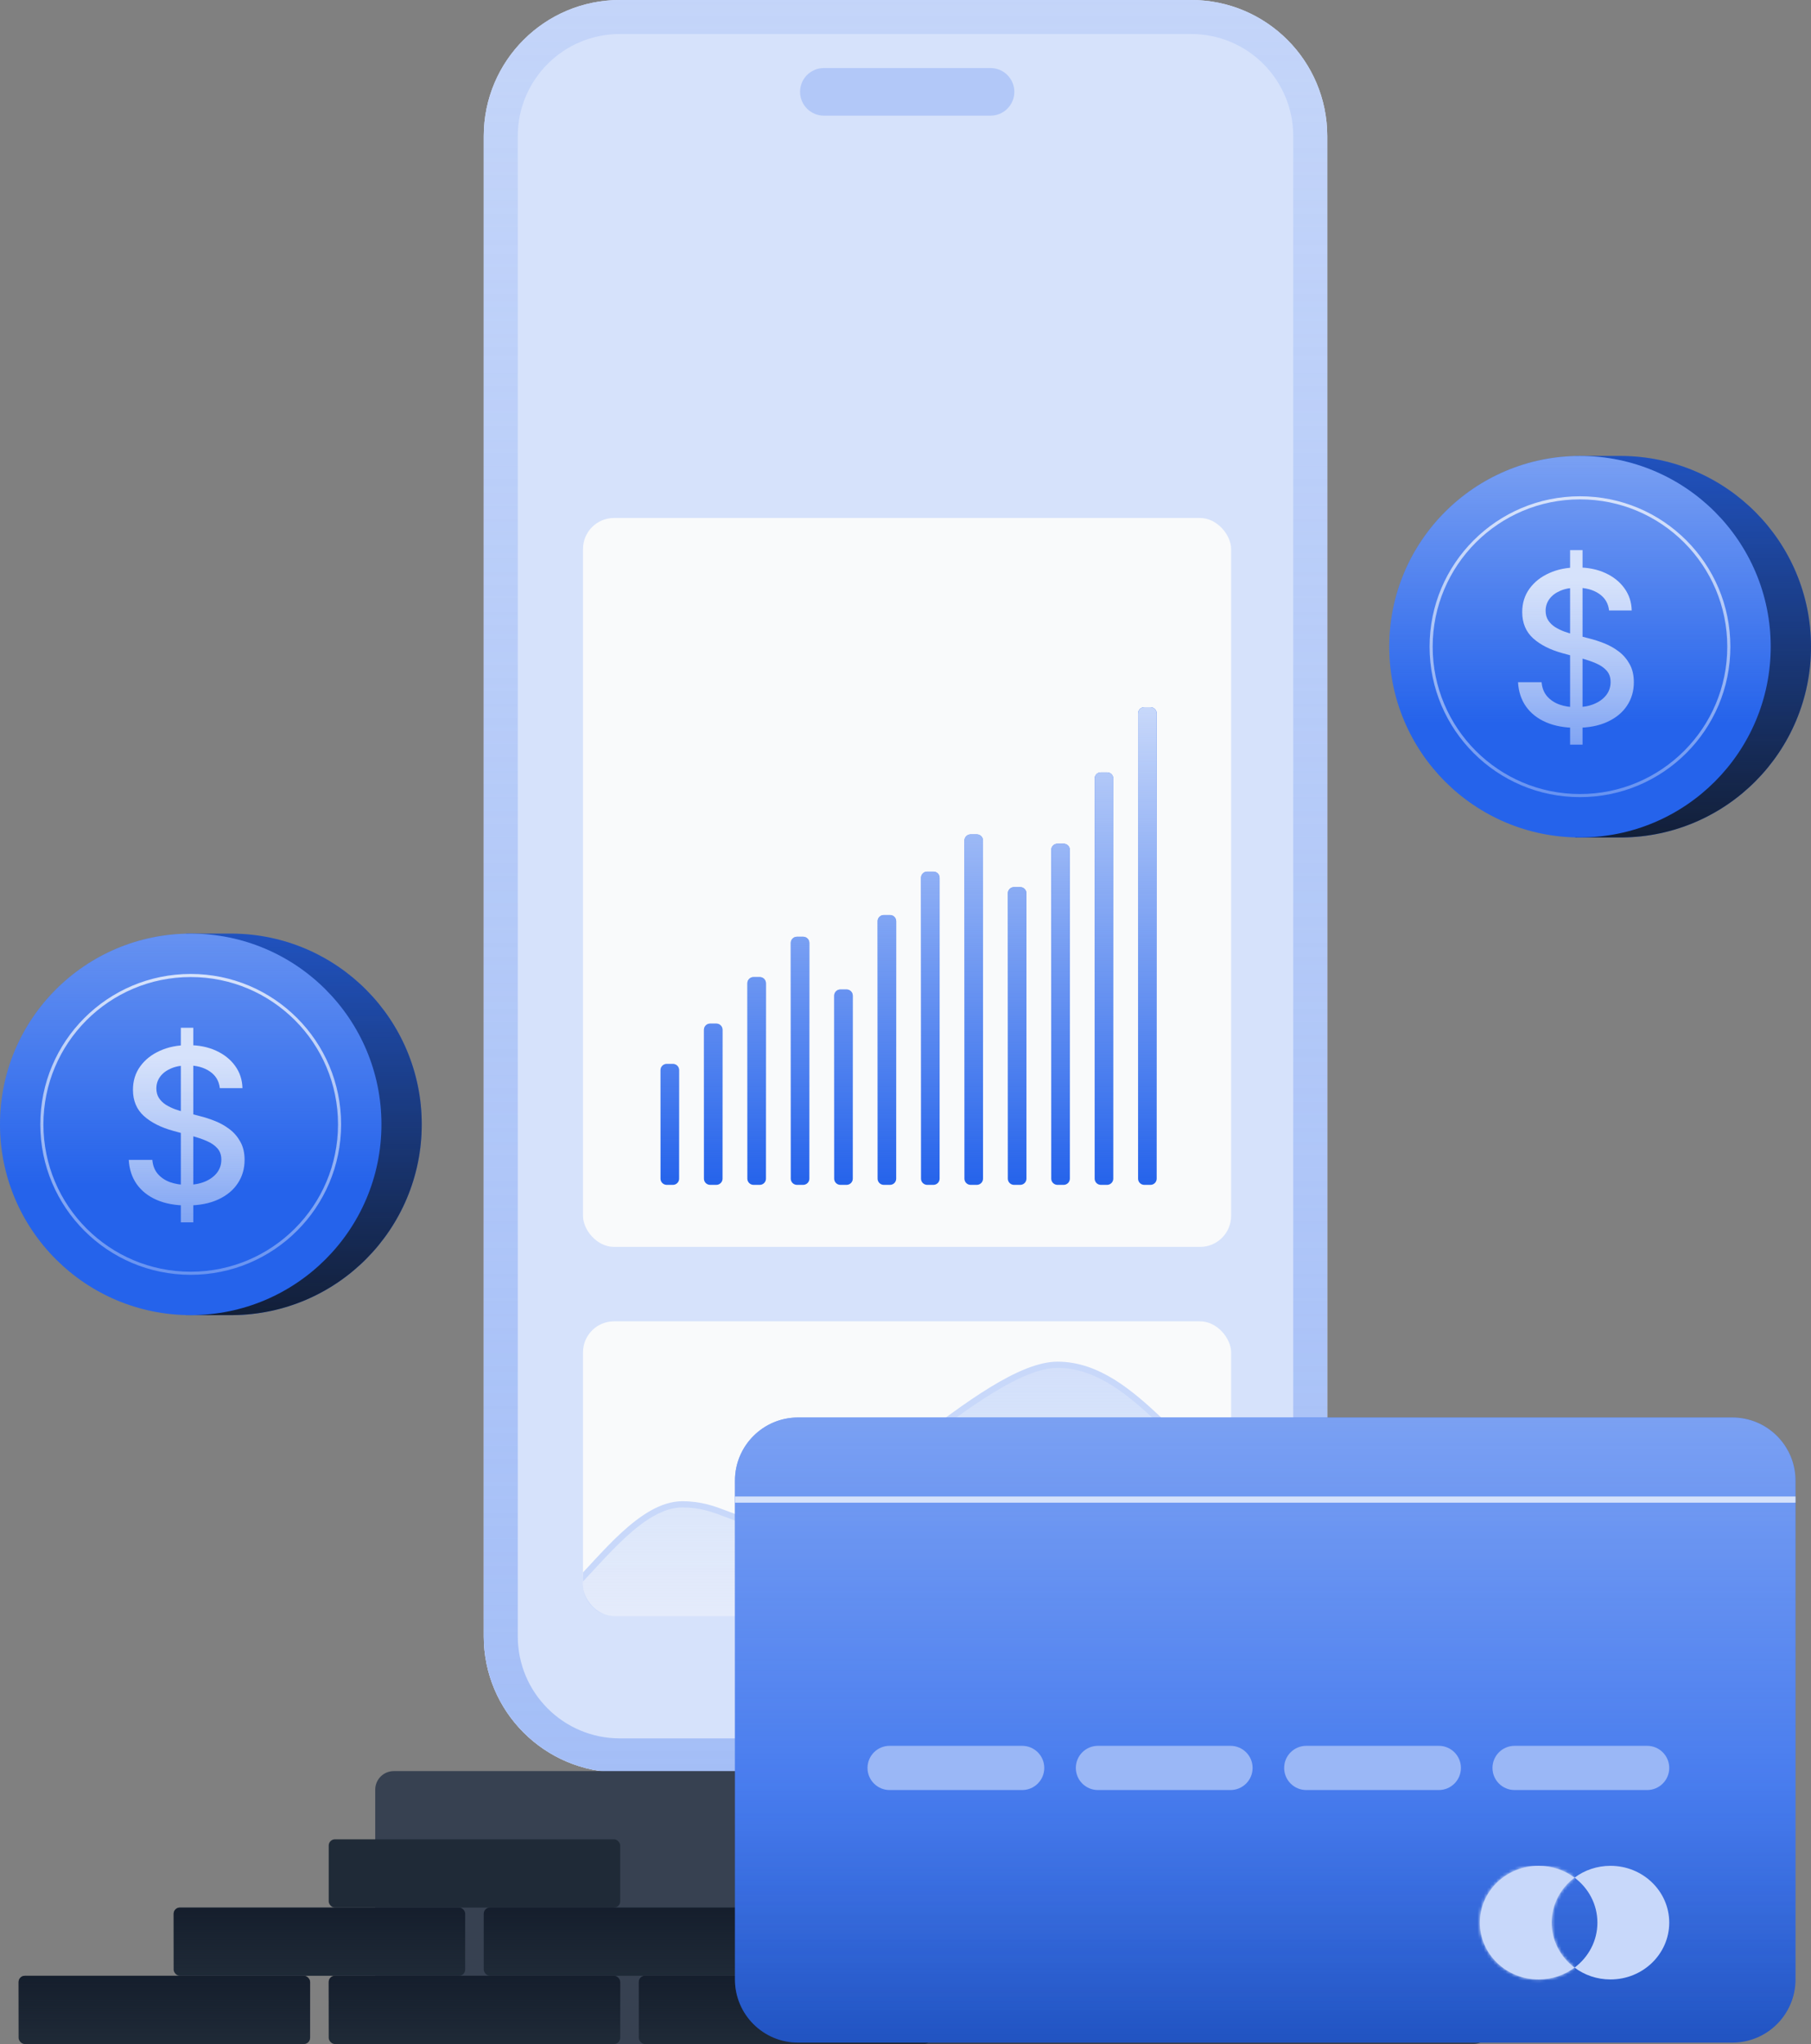 <svg class="w-auto max-w-[16rem] h-40 text-gray-800 dark:text-white" aria-hidden="true" width="584" height="659" viewBox="0 0 584 659" fill="none" xmlns="http://www.w3.org/2000/svg">
<rect x="0" y="0" width="584" height="659" fill="#808080" stroke="none"/>
<path d="M156 43.871C156 19.642 175.642 0 199.871 0H384.129C408.358 0 428 19.642 428 43.871V527.548C428 551.778 408.358 571.419 384.129 571.419H199.871C175.642 571.419 156 551.778 156 527.548V43.871Z" fill="#d6e2fb"/>
<path fill-rule="evenodd" clip-rule="evenodd" d="M384.129 10.968H199.871C181.699 10.968 166.968 25.699 166.968 43.871V527.548C166.968 545.72 181.699 560.452 199.871 560.452H384.129C402.301 560.452 417.032 545.72 417.032 527.548V43.871C417.032 25.699 402.301 10.968 384.129 10.968ZM199.871 0C175.642 0 156 19.642 156 43.871V527.548C156 551.778 175.642 571.419 199.871 571.419H384.129C408.358 571.419 428 551.778 428 527.548V43.871C428 19.642 408.358 0 384.129 0H199.871Z" fill="#d6e2fb"/>
<path fill-rule="evenodd" clip-rule="evenodd" d="M384.129 10.968H199.871C181.699 10.968 166.968 25.699 166.968 43.871V527.548C166.968 545.72 181.699 560.452 199.871 560.452H384.129C402.301 560.452 417.032 545.72 417.032 527.548V43.871C417.032 25.699 402.301 10.968 384.129 10.968ZM199.871 0C175.642 0 156 19.642 156 43.871V527.548C156 551.778 175.642 571.419 199.871 571.419H384.129C408.358 571.419 428 551.778 428 527.548V43.871C428 19.642 408.358 0 384.129 0H199.871Z" fill="url(#paint0_linear_243_1850)"/>
<path d="M258 29.613C258 25.373 261.437 21.936 265.677 21.936H319.419C323.659 21.936 327.097 25.373 327.097 29.613C327.097 33.853 323.659 37.29 319.419 37.29H265.677C261.437 37.29 258 33.853 258 29.613Z" fill="#2563eb" fill-opacity="0.2"/>
<rect x="188" y="426" width="209" height="95" rx="10" fill="#F9FAFB"/>
<path fill-rule="evenodd" clip-rule="evenodd" d="M397 475.316V511C397 516.523 392.523 521 387 521H198C192.477 521 188 516.523 188 511V508.416C188.949 507.409 189.931 506.345 190.944 505.248C199.279 496.221 209.64 485 220 485C226.065 485 230.062 486.523 234.327 488.149C239.204 490.008 244.431 492 253.5 492C261.313 492 275.464 481.015 290.758 469.143C308.74 455.185 328.301 440 341 440C355.103 440 366.264 450.593 376.478 460.286C383.552 467 390.172 473.283 397 475.316Z" fill="url(#paint1_linear_243_1850)"/>
<path fill-rule="evenodd" clip-rule="evenodd" d="M188 509.87V506.954C188.714 506.189 189.448 505.394 190.201 504.578L190.201 504.578L190.202 504.577C190.695 504.044 191.195 503.502 191.704 502.953C194.394 500.052 197.292 496.991 200.323 494.202C206.333 488.672 213.085 484 220 484C226.253 484 230.403 485.582 234.669 487.209C234.98 487.328 235.291 487.446 235.604 487.565C240.172 489.293 245.169 491 253.5 491C255.399 491 257.83 490.265 260.744 488.864C263.637 487.473 266.913 485.473 270.476 483.048C276.455 478.98 283.162 473.774 290.138 468.359C291.483 467.314 292.839 466.262 294.201 465.209C302.605 458.711 311.254 452.179 319.283 447.272C327.27 442.391 334.823 439 341 439C354.451 439 365.225 448.309 374.748 457.272C375.568 458.043 376.378 458.813 377.181 459.574C381.089 463.283 384.806 466.811 388.498 469.575C391.393 471.742 394.204 473.386 397 474.27V476.357C393.677 475.423 390.46 473.542 387.299 471.176C383.505 468.335 379.684 464.708 375.776 460.998L375.776 460.998C374.98 460.243 374.181 459.484 373.377 458.728C363.775 449.691 353.549 441 341 441C335.427 441 328.293 444.109 320.326 448.978C312.402 453.821 303.833 460.289 295.424 466.791C294.071 467.838 292.721 468.885 291.379 469.927L291.378 469.928L291.378 469.928C284.404 475.342 277.637 480.595 271.602 484.702C268.001 487.152 264.632 489.214 261.61 490.667C258.607 492.11 255.851 493 253.5 493C244.831 493 239.578 491.207 234.896 489.435C234.59 489.32 234.288 489.204 233.987 489.09L233.985 489.089C229.721 487.465 225.876 486 220 486C213.915 486 207.667 490.162 201.677 495.673C198.708 498.405 195.856 501.417 193.171 504.313C192.67 504.852 192.175 505.389 191.686 505.919L191.686 505.919C190.413 507.297 189.181 508.632 188 509.87Z" fill="#c8d8fa"/>
<rect x="188" y="167" width="209" height="235" rx="10" fill="#F9FAFB"/>
<path fill-rule="evenodd" clip-rule="evenodd" d="M369 228C367.895 228 367 228.895 367 230V380C367 381.105 367.895 382 369 382H371C372.105 382 373 381.105 373 380V230C373 228.895 372.105 228 371 228H369ZM353 251C353 249.895 353.895 249 355 249H357C358.105 249 359 249.895 359 251V380C359 381.105 358.105 382 357 382H355C353.895 382 353 381.105 353 380V251ZM313 269C311.895 269 311 269.895 311 271V380C311 381.105 311.895 382 313 382H315C316.105 382 317 381.105 317 380V271C317 269.895 316.105 269 315 269H313ZM297 283C297 281.895 297.895 281 299 281H301C302.105 281 303 281.895 303 283V380C303 381.105 302.105 382 301 382H299C297.895 382 297 381.105 297 380V283ZM285 295C283.895 295 283 295.895 283 297V380C283 381.105 283.895 382 285 382H287C288.105 382 289 381.105 289 380V297C289 295.895 288.105 295 287 295H285ZM257 302C255.895 302 255 302.895 255 304V380C255 381.105 255.895 382 257 382H259C260.105 382 261 381.105 261 380V304C261 302.895 260.105 302 259 302H257ZM241 317C241 315.895 241.895 315 243 315H245C246.105 315 247 315.895 247 317V380C247 381.105 246.105 382 245 382H243C241.895 382 241 381.105 241 380V317ZM229 330C227.895 330 227 330.895 227 332V380C227 381.105 227.895 382 229 382H231C232.105 382 233 381.105 233 380V332C233 330.895 232.105 330 231 330H229ZM215 343C213.895 343 213 343.895 213 345V380C213 381.105 213.895 382 215 382H217C218.105 382 219 381.105 219 380V345C219 343.895 218.105 343 217 343H215ZM269 321C269 319.895 269.895 319 271 319H273C274.105 319 275 319.895 275 321V380C275 381.105 274.105 382 273 382H271C269.895 382 269 381.105 269 380V321ZM325 288C325 286.895 325.895 286 327 286H329C330.105 286 331 286.895 331 288V380C331 381.105 330.105 382 329 382H327C325.895 382 325 381.105 325 380V288ZM341 272C339.895 272 339 272.895 339 274V380C339 381.105 339.895 382 341 382H343C344.105 382 345 381.105 345 380V274C345 272.895 344.105 272 343 272H341Z" fill="#2563eb"/>
<path fill-rule="evenodd" clip-rule="evenodd" d="M369 228C367.895 228 367 228.895 367 230V380C367 381.105 367.895 382 369 382H371C372.105 382 373 381.105 373 380V230C373 228.895 372.105 228 371 228H369ZM353 251C353 249.895 353.895 249 355 249H357C358.105 249 359 249.895 359 251V380C359 381.105 358.105 382 357 382H355C353.895 382 353 381.105 353 380V251ZM313 269C311.895 269 311 269.895 311 271V380C311 381.105 311.895 382 313 382H315C316.105 382 317 381.105 317 380V271C317 269.895 316.105 269 315 269H313ZM297 283C297 281.895 297.895 281 299 281H301C302.105 281 303 281.895 303 283V380C303 381.105 302.105 382 301 382H299C297.895 382 297 381.105 297 380V283ZM285 295C283.895 295 283 295.895 283 297V380C283 381.105 283.895 382 285 382H287C288.105 382 289 381.105 289 380V297C289 295.895 288.105 295 287 295H285ZM257 302C255.895 302 255 302.895 255 304V380C255 381.105 255.895 382 257 382H259C260.105 382 261 381.105 261 380V304C261 302.895 260.105 302 259 302H257ZM241 317C241 315.895 241.895 315 243 315H245C246.105 315 247 315.895 247 317V380C247 381.105 246.105 382 245 382H243C241.895 382 241 381.105 241 380V317ZM229 330C227.895 330 227 330.895 227 332V380C227 381.105 227.895 382 229 382H231C232.105 382 233 381.105 233 380V332C233 330.895 232.105 330 231 330H229ZM215 343C213.895 343 213 343.895 213 345V380C213 381.105 213.895 382 215 382H217C218.105 382 219 381.105 219 380V345C219 343.895 218.105 343 217 343H215ZM269 321C269 319.895 269.895 319 271 319H273C274.105 319 275 319.895 275 321V380C275 381.105 274.105 382 273 382H271C269.895 382 269 381.105 269 380V321ZM325 288C325 286.895 325.895 286 327 286H329C330.105 286 331 286.895 331 288V380C331 381.105 330.105 382 329 382H327C325.895 382 325 381.105 325 380V288ZM341 272C339.895 272 339 272.895 339 274V380C339 381.105 339.895 382 341 382H343C344.105 382 345 381.105 345 380V274C345 272.895 344.105 272 343 272H341Z" fill="url(#paint2_linear_243_1850)"/>
<rect x="121" y="571" width="360" height="88" rx="6" fill="#374151"/>
<rect x="106" y="637" width="94" height="22" rx="2" fill="#1F2A37"/>
<rect x="106" y="637" width="94" height="22" rx="2" fill="url(#paint3_linear_243_1850)"/>
<rect x="6" y="637" width="94" height="22" rx="2" fill="#1F2A37"/>
<rect x="6" y="637" width="94" height="22" rx="2" fill="url(#paint4_linear_243_1850)"/>
<rect x="206" y="637" width="94" height="22" rx="2" fill="#1F2A37"/>
<rect x="206" y="637" width="94" height="22" rx="2" fill="url(#paint5_linear_243_1850)"/>
<rect x="56" y="615" width="94" height="22" rx="2" fill="#1F2A37"/>
<rect x="56" y="615" width="94" height="22" rx="2" fill="url(#paint6_linear_243_1850)"/>
<rect x="106" y="593" width="94" height="22" rx="2" fill="#1F2A37"/>
<rect x="156" y="615" width="94" height="22" rx="2" fill="#1F2A37"/>
<rect x="156" y="615" width="94" height="22" rx="2" fill="url(#paint7_linear_243_1850)"/>
<path d="M237 477.357C237 466.114 246.114 457 257.357 457H558.643C569.886 457 579 466.114 579 477.357V638.179C579 649.422 569.886 658.536 558.643 658.536H257.357C246.114 658.536 237 649.422 237 638.179V477.357Z" fill="#2563eb"/>
<path d="M237 477.357C237 466.114 246.114 457 257.357 457H558.643C569.886 457 579 466.114 579 477.357V638.179C579 649.422 569.886 658.536 558.643 658.536H257.357C246.114 658.536 237 649.422 237 638.179V477.357Z" fill="url(#paint8_linear_243_1850)"/>
<path d="M237 477.357C237 466.114 246.114 457 257.357 457H558.643C569.886 457 579 466.114 579 477.357V638.179C579 649.422 569.886 658.536 558.643 658.536H257.357C246.114 658.536 237 649.422 237 638.179V477.357Z" fill="url(#paint9_linear_243_1850)"/>
<path d="M237 483.464H579" stroke="#d6e2fb" stroke-width="2"/>
<path d="M279.75 569.982C279.75 566.047 282.94 562.857 286.875 562.857H329.625C333.56 562.857 336.75 566.047 336.75 569.982C336.75 573.917 333.56 577.107 329.625 577.107H286.875C282.94 577.107 279.75 573.917 279.75 569.982Z" fill="#9ab7f6"/>
<path d="M346.929 569.982C346.929 566.047 350.119 562.857 354.054 562.857H396.804C400.739 562.857 403.929 566.047 403.929 569.982C403.929 573.917 400.739 577.107 396.804 577.107H354.054C350.119 577.107 346.929 573.917 346.929 569.982Z" fill="#9ab7f6"/>
<path d="M414.107 569.982C414.107 566.047 417.297 562.857 421.232 562.857H463.982C467.917 562.857 471.107 566.047 471.107 569.982C471.107 573.917 467.917 577.107 463.982 577.107H421.232C417.297 577.107 414.107 573.917 414.107 569.982Z" fill="#9ab7f6"/>
<path d="M481.286 569.982C481.286 566.047 484.476 562.857 488.411 562.857H531.161C535.096 562.857 538.286 566.047 538.286 569.982C538.286 573.917 535.096 577.107 531.161 577.107H488.411C484.476 577.107 481.286 573.917 481.286 569.982Z" fill="#9ab7f6"/>
<mask id="mask0_243_1850" style="mask-type:alpha" maskUnits="userSpaceOnUse" x="477" y="601" width="62" height="38">
<path fill-rule="evenodd" clip-rule="evenodd" d="M507.75 634.36C512.233 631.01 515.12 625.759 515.12 619.857C515.12 613.955 512.233 608.705 507.75 605.354C510.953 602.96 514.97 601.536 519.332 601.536C529.8 601.536 538.285 609.738 538.285 619.857C538.285 629.976 529.8 638.178 519.332 638.178C514.97 638.178 510.953 636.754 507.75 634.36ZM507.75 634.36C504.547 636.754 500.529 638.178 496.167 638.178C485.699 638.178 477.214 629.976 477.214 619.857C477.214 609.738 485.699 601.536 496.167 601.536C500.529 601.536 504.547 602.96 507.75 605.354C503.266 608.705 500.379 613.955 500.379 619.857C500.379 625.759 503.266 631.01 507.75 634.36Z" fill="#c8d8fa"/>
</mask>
<g mask="url(#mask0_243_1850)">
<path d="M467.035 601.536H507.749V652.428H467.035V601.536Z" fill="#d6e2fb"/>
</g>
<path fill-rule="evenodd" clip-rule="evenodd" d="M507.75 634.36C512.233 631.01 515.12 625.759 515.12 619.857C515.12 613.955 512.233 608.705 507.75 605.354C510.953 602.96 514.97 601.536 519.332 601.536C529.8 601.536 538.285 609.738 538.285 619.857C538.285 629.976 529.8 638.178 519.332 638.178C514.97 638.178 510.953 636.754 507.75 634.36ZM507.75 634.36C504.547 636.754 500.529 638.178 496.167 638.178C485.699 638.178 477.214 629.976 477.214 619.857C477.214 609.738 485.699 601.536 496.167 601.536C500.529 601.536 504.547 602.96 507.75 605.354C503.266 608.705 500.379 613.955 500.379 619.857C500.379 625.759 503.266 631.01 507.75 634.36Z" fill="#c8d8fa"/>
<path fill-rule="evenodd" clip-rule="evenodd" d="M75 423.998C108.735 423.729 136 396.299 136 362.5C136 328.701 108.735 301.271 75 301.002V301H74.5H60V302.719C33.032 309.237 13 333.529 13 362.5C13 391.471 33.032 415.763 60 422.281V424H74.5H75V423.998Z" fill="#2563eb"/>
<path fill-rule="evenodd" clip-rule="evenodd" d="M75 423.998C108.735 423.729 136 396.299 136 362.5C136 328.701 108.735 301.271 75 301.002V301H74.5H60V302.719C33.032 309.237 13 333.529 13 362.5C13 391.471 33.032 415.763 60 422.281V424H74.5H75V423.998Z" fill="url(#paint10_linear_243_1850)"/>
<circle cx="61.5" cy="362.5" r="61.5" fill="#2563eb"/>
<circle cx="61.5" cy="362.5" r="61.5" fill="url(#paint11_linear_243_1850)"/>
<circle cx="61.5" cy="362.5" r="48" stroke="url(#paint12_linear_243_1850)"/>
<path d="M58.313 394.085V331.358H62.331V394.085H58.313ZM70.883 350.813C70.621 348.494 69.543 346.697 67.648 345.423C65.754 344.132 63.369 343.487 60.494 343.487C58.435 343.487 56.655 343.814 55.152 344.467C53.649 345.104 52.481 345.986 51.648 347.113C50.831 348.224 50.423 349.49 50.423 350.911C50.423 352.104 50.701 353.133 51.256 353.999C51.828 354.864 52.571 355.591 53.486 356.179C54.417 356.751 55.413 357.233 56.475 357.625C57.537 358.001 58.558 358.311 59.538 358.556L64.439 359.83C66.039 360.222 67.681 360.753 69.364 361.423C71.046 362.093 72.606 362.975 74.044 364.069C75.481 365.164 76.641 366.52 77.523 368.137C78.421 369.754 78.871 371.69 78.871 373.944C78.871 376.786 78.136 379.31 76.665 381.515C75.212 383.721 73.096 385.46 70.319 386.734C67.559 388.009 64.218 388.646 60.298 388.646C56.541 388.646 53.29 388.049 50.545 386.857C47.801 385.664 45.653 383.974 44.101 381.785C42.549 379.58 41.692 376.966 41.528 373.944H49.124C49.271 375.757 49.859 377.268 50.889 378.477C51.934 379.669 53.265 380.56 54.883 381.148C56.516 381.719 58.305 382.005 60.249 382.005C62.389 382.005 64.291 381.67 65.958 381.001C67.64 380.315 68.963 379.367 69.927 378.158C70.891 376.933 71.373 375.504 71.373 373.87C71.373 372.384 70.948 371.167 70.099 370.219C69.266 369.272 68.13 368.488 66.693 367.867C65.272 367.246 63.663 366.699 61.866 366.225L55.936 364.608C51.918 363.514 48.732 361.905 46.38 359.781C44.044 357.658 42.876 354.848 42.876 351.352C42.876 348.461 43.66 345.937 45.228 343.781C46.797 341.625 48.92 339.95 51.599 338.758C54.278 337.549 57.3 336.945 60.665 336.945C64.063 336.945 67.06 337.541 69.658 338.733C72.271 339.926 74.329 341.567 75.832 343.658C77.335 345.733 78.119 348.118 78.185 350.813H70.883Z" fill="url(#paint13_linear_243_1850)"/>
<path fill-rule="evenodd" clip-rule="evenodd" d="M523 269.998C556.735 269.729 584 242.299 584 208.5C584 174.701 556.735 147.271 523 147.002V147H522.5H508V148.719C481.032 155.237 461 179.529 461 208.5C461 237.471 481.032 261.763 508 268.281V270H522.5H523V269.998Z" fill="#2563eb"/>
<path fill-rule="evenodd" clip-rule="evenodd" d="M523 269.998C556.735 269.729 584 242.299 584 208.5C584 174.701 556.735 147.271 523 147.002V147H522.5H508V148.719C481.032 155.237 461 179.529 461 208.5C461 237.471 481.032 261.763 508 268.281V270H522.5H523V269.998Z" fill="url(#paint14_linear_243_1850)"/>
<circle cx="509.5" cy="208.5" r="61.5" fill="#2563eb"/>
<circle cx="509.5" cy="208.5" r="61.5" fill="url(#paint15_linear_243_1850)"/>
<circle cx="509.5" cy="208.5" r="48" stroke="url(#paint16_linear_243_1850)"/>
<path d="M506.313 240.085V177.358H510.331V240.085H506.313ZM518.883 196.813C518.621 194.494 517.543 192.697 515.648 191.423C513.754 190.132 511.369 189.487 508.494 189.487C506.435 189.487 504.655 189.814 503.152 190.467C501.649 191.104 500.481 191.986 499.648 193.113C498.831 194.224 498.423 195.49 498.423 196.911C498.423 198.104 498.701 199.133 499.256 199.999C499.828 200.864 500.571 201.591 501.486 202.179C502.417 202.751 503.413 203.233 504.475 203.625C505.537 204.001 506.558 204.311 507.538 204.556L512.439 205.83C514.039 206.222 515.681 206.753 517.364 207.423C519.046 208.093 520.606 208.975 522.044 210.069C523.481 211.164 524.641 212.52 525.523 214.137C526.422 215.754 526.871 217.69 526.871 219.944C526.871 222.786 526.136 225.31 524.665 227.515C523.212 229.721 521.096 231.46 518.319 232.734C515.559 234.009 512.218 234.646 508.298 234.646C504.54 234.646 501.29 234.049 498.545 232.857C495.801 231.664 493.653 229.974 492.101 227.785C490.549 225.58 489.692 222.966 489.528 219.944H497.124C497.271 221.757 497.859 223.268 498.888 224.477C499.934 225.669 501.265 226.56 502.882 227.148C504.516 227.719 506.305 228.005 508.249 228.005C510.388 228.005 512.292 227.67 513.958 227.001C515.64 226.315 516.963 225.367 517.927 224.158C518.891 222.933 519.373 221.504 519.373 219.87C519.373 218.384 518.948 217.167 518.099 216.219C517.266 215.272 516.13 214.488 514.693 213.867C513.272 213.246 511.663 212.699 509.866 212.225L503.936 210.608C499.918 209.514 496.732 207.905 494.38 205.781C492.044 203.658 490.876 200.848 490.876 197.352C490.876 194.461 491.66 191.937 493.228 189.781C494.797 187.625 496.92 185.95 499.599 184.758C502.278 183.549 505.3 182.945 508.665 182.945C512.063 182.945 515.06 183.541 517.658 184.733C520.271 185.926 522.33 187.567 523.832 189.658C525.335 191.733 526.119 194.118 526.185 196.813H518.883Z" fill="url(#paint17_linear_243_1850)"/>
<defs>
<linearGradient id="paint0_linear_243_1850" x1="358.628" y1="754.581" x2="358.628" y2="-334.516" gradientUnits="userSpaceOnUse">
<stop stop-color="#9ab7f6"/>
<stop offset="1" stop-color="#9ab7f6" stop-opacity="0"/>
</linearGradient>
<linearGradient id="paint1_linear_243_1850" x1="267.5" y1="390.5" x2="267.5" y2="619.5" gradientUnits="userSpaceOnUse">
<stop stop-color="#c8d8fa"/>
<stop offset="1" stop-color="#c8d8fa" stop-opacity="0"/>
</linearGradient>
<linearGradient id="paint2_linear_243_1850" x1="293" y1="228" x2="293" y2="382" gradientUnits="userSpaceOnUse">
<stop stop-color="#c8d8fa"/>
<stop offset="1" stop-color="#c8d8fa" stop-opacity="0"/>
</linearGradient>
<linearGradient id="paint3_linear_243_1850" x1="153" y1="628.5" x2="153" y2="659" gradientUnits="userSpaceOnUse">
<stop stop-color="#111928"/>
<stop offset="1" stop-color="#111928" stop-opacity="0"/>
</linearGradient>
<linearGradient id="paint4_linear_243_1850" x1="53" y1="628.5" x2="53" y2="659" gradientUnits="userSpaceOnUse">
<stop stop-color="#111928"/>
<stop offset="1" stop-color="#111928" stop-opacity="0"/>
</linearGradient>
<linearGradient id="paint5_linear_243_1850" x1="253" y1="628.5" x2="253" y2="659" gradientUnits="userSpaceOnUse">
<stop stop-color="#111928"/>
<stop offset="1" stop-color="#111928" stop-opacity="0"/>
</linearGradient>
<linearGradient id="paint6_linear_243_1850" x1="103" y1="606.5" x2="103" y2="637" gradientUnits="userSpaceOnUse">
<stop stop-color="#111928"/>
<stop offset="1" stop-color="#111928" stop-opacity="0"/>
</linearGradient>
<linearGradient id="paint7_linear_243_1850" x1="203" y1="606.5" x2="203" y2="637" gradientUnits="userSpaceOnUse">
<stop stop-color="#111928"/>
<stop offset="1" stop-color="#111928" stop-opacity="0"/>
</linearGradient>
<linearGradient id="paint8_linear_243_1850" x1="347.378" y1="968" x2="347.378" y2="574.951" gradientUnits="userSpaceOnUse">
<stop stop-color="#111928"/>
<stop offset="1" stop-color="#111928" stop-opacity="0"/>
</linearGradient>
<linearGradient id="paint9_linear_243_1850" x1="408" y1="274" x2="408" y2="658.536" gradientUnits="userSpaceOnUse">
<stop stop-color="#c8d8fa"/>
<stop offset="1" stop-color="#c8d8fa" stop-opacity="0"/>
</linearGradient>
<linearGradient id="paint10_linear_243_1850" x1="117.5" y1="439" x2="117.5" y2="259" gradientUnits="userSpaceOnUse">
<stop stop-color="#111928"/>
<stop offset="1" stop-color="#111928" stop-opacity="0"/>
</linearGradient>
<linearGradient id="paint11_linear_243_1850" x1="61.5" y1="179" x2="61.5" y2="382" gradientUnits="userSpaceOnUse">
<stop stop-color="#c8d8fa"/>
<stop offset="1" stop-color="#c8d8fa" stop-opacity="0"/>
</linearGradient>
<linearGradient id="paint12_linear_243_1850" x1="61.5" y1="314" x2="61.5" y2="467.5" gradientUnits="userSpaceOnUse">
<stop stop-color="#d6e2fb"/>
<stop offset="1" stop-color="#d6e2fb" stop-opacity="0"/>
</linearGradient>
<linearGradient id="paint13_linear_243_1850" x1="60.5" y1="341" x2="60.5" y2="451" gradientUnits="userSpaceOnUse">
<stop stop-color="#d6e2fb"/>
<stop offset="1" stop-color="#d6e2fb" stop-opacity="0"/>
</linearGradient>
<linearGradient id="paint14_linear_243_1850" x1="565.5" y1="285" x2="565.5" y2="105" gradientUnits="userSpaceOnUse">
<stop stop-color="#111928"/>
<stop offset="1" stop-color="#111928" stop-opacity="0"/>
</linearGradient>
<linearGradient id="paint15_linear_243_1850" x1="509.5" y1="67" x2="509.5" y2="233" gradientUnits="userSpaceOnUse">
<stop stop-color="#c8d8fa"/>
<stop offset="1" stop-color="#c8d8fa" stop-opacity="0"/>
</linearGradient>
<linearGradient id="paint16_linear_243_1850" x1="509.5" y1="160" x2="509.5" y2="313.5" gradientUnits="userSpaceOnUse">
<stop stop-color="#d6e2fb"/>
<stop offset="1" stop-color="#d6e2fb" stop-opacity="0"/>
</linearGradient>
<linearGradient id="paint17_linear_243_1850" x1="508.5" y1="187" x2="508.5" y2="297" gradientUnits="userSpaceOnUse">
<stop stop-color="#d6e2fb"/>
<stop offset="1" stop-color="#d6e2fb" stop-opacity="0"/>
</linearGradient>
</defs>
</svg>